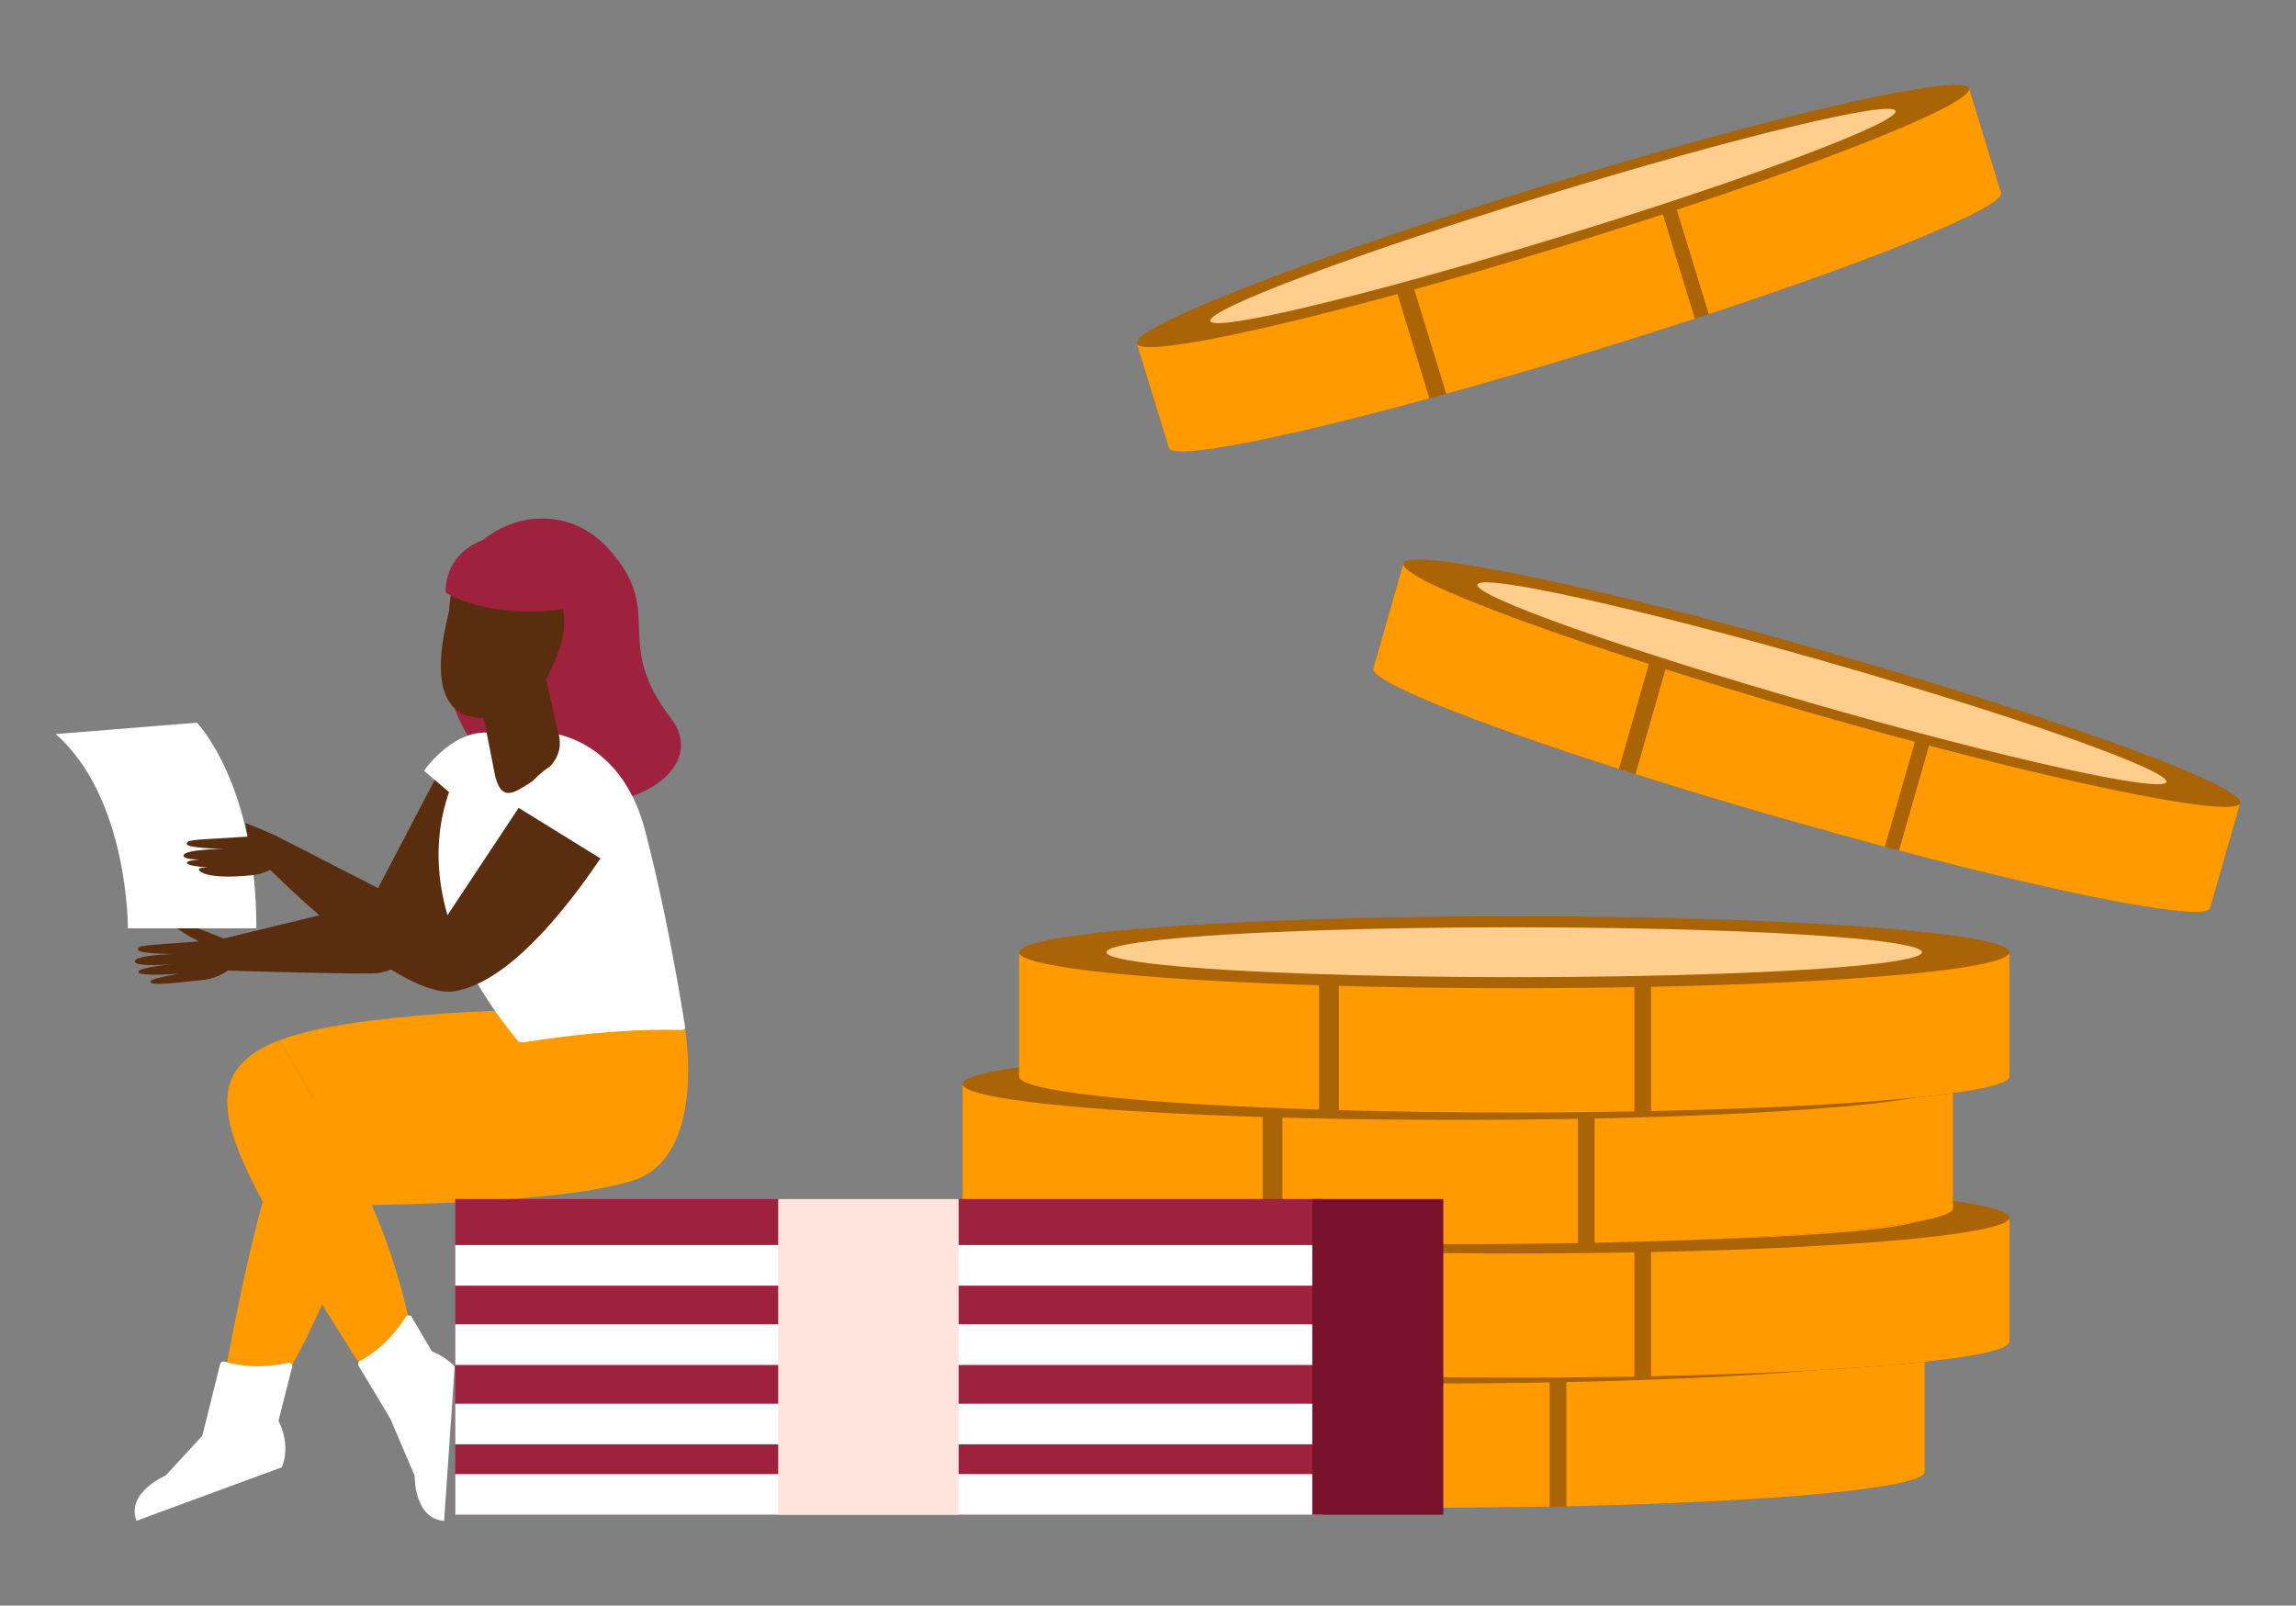 <svg id="Calque_1" data-name="Calque 1" xmlns="http://www.w3.org/2000/svg" viewBox="0 0 1456.15 1018.5"><rect x="0" y="0" width="1456.15" height="1018.5" fill="#808080" stroke="none"/><defs><style>.cls-1{fill:#ff9a00;}.cls-2{fill:#9e223e;}.cls-3{fill:#5b2d0f;}.cls-4{fill:#fff;}.cls-5{fill:#aa6305;}.cls-6{fill:#ffce8d;}.cls-7{fill:#ffe4dd;}.cls-8{fill:#77122a;}</style></defs><path class="cls-1" d="M236.64,647.21C321.22,637,384,641.72,384,641.72s6.26,79.82-39.7,91.68S211.69,718,211.69,718l-34.48-58.12C191.72,654.34,211.33,650.28,236.64,647.21Z"/><path class="cls-2" d="M285.39,381.1c5.6-47.35,63.18-69.57,97.3-36.26q1.56,1.53,3.11,3.22c37,40.38,1.7,57.81,39.65,107.44s-102.9,97.38-139.39-12.33A254.73,254.73,0,0,1,285.39,381.1Z"/><path class="cls-3" d="M145.08,596.77s-10.67-4.71-20.66-8.28-11.62-5-13.78-4-.78,4.19,15.35,12.64c-34.82,2.76-38.6,2.34-38.56,5.22s23.73,2.78,23.73,2.78-25.81.55-25.69,4.71,26.23,1.51,26.23,1.51-24.12,2.11-24,5.21,26,1.07,26,1.07-18.71,3-18.38,5.06,6.46,2,33.5-1.08c12.34-1.49,18.41-8.45,18.41-8.45Z"/><path class="cls-3" d="M284.87,477.2l-50,95.55L133.3,597.41,123.64,615s75.18,2.54,111.27,2.54c39,0,68.31-68.69,95.49-100a30.36,30.36,0,0,0-3.25-42.93h0A30.41,30.41,0,0,0,284.87,477.2Z"/><path class="cls-4" d="M320.15,532.67l-51.21-43.76s26.19-38.51,57.32-18.44S331.67,521.14,320.15,532.67Z"/><path class="cls-4" d="M346.87,464.67s46.51,1.76,62.31,62.31,25.45,125.5,25.45,125.5-40,26.62-105.82,8.19c-97.82-118.12-23.9-193.29-23.9-193.29Z"/><path class="cls-1" d="M177.21,659.88,211.69,718s41.87,63,52.5,148.26l-16.83,28.47s-76.22-114-96.19-165C137.17,694,143.23,672.86,177.21,659.88Z"/><path class="cls-4" d="M35.33,465.63l89.52-7.22s37.75,38.42,37.75,130.45H81.11S81.69,506.38,35.33,465.63Z"/><path class="cls-1" d="M434.63,653.48s13.16,79-31.6,94.78-175.51,16.18-175.51,16.18-21.24,78.89-71.67,148.5l-21.36,5.85S155.77,784.45,176,733.55s38.4-48.48,121.77-66S434.63,653.48,434.63,653.48Z"/><path class="cls-4" d="M105,936l30.55-33.06,33.19-13c19.29,21.59,10,40.78,10,40.78L86.53,964.68C79.86,946.56,105,936,105,936Z"/><path class="cls-4" d="M263,936.13l-17.67-41.4,15.31-39.21c15.47-2,27.72,11.2,27.72,11.2l-6.69,98C262.44,963.36,263,936.13,263,936.13Z"/><path class="cls-3" d="M339.56,496.41l-58.41,88.14L175.94,530.62l-6.87,18.81S252.3,634.28,288,628.78c38.52-5.94,80.64-64.39,102.74-99.46A30.38,30.38,0,0,0,381,487.38h0A30.41,30.41,0,0,0,339.56,496.41Z"/><path class="cls-3" d="M346.54,431.34l6.75,30.73c6,16.83-3.7,27-24,38.65-8.1,4.65-11.38,1.38-13.47-3.19a30.23,30.23,0,0,1-2.08-6.78L305,446.19Z"/><path class="cls-3" d="M310.47,348.73s-23.43-2-25.41,38.09c-11.45,43.6-5.55,69.55,23,68.66s38.89-21.83,47.22-45.24S352.14,348.73,310.47,348.73Z"/><path class="cls-2" d="M360.59,385.77s-44.3,8.82-78-9.89c0-24.86,21.66-39.56,53.2-36.62C366.55,360.64,360.59,385.77,360.59,385.77Z"/><path class="cls-3" d="M116.37,542.77c-.06-4.16,25.76-4.31,25.76-4.31s-23.68-.27-23.68-3.15,3.78-2.4,38.63-4.62l-1.44-8.64c9.94,3.73,20.53,8.6,20.53,8.6l2,16.39s-6.18,6.86-18.54,8.16c-27.08,2.62-33.22-1.74-33.51-3.83s18.45-.37,18.45-.37-25.91-.6-26-3.7c-.08-2.69,18.09-2.13,22.89-2.52C136.34,545.15,116.42,546.41,116.37,542.77Z"/><path class="cls-4" d="M384.32,546.69,327,511.25s20-42.06,53.84-27S394,533.55,384.32,546.69Z"/><path class="cls-4" d="M275.41,859.69l-14-23.64a2.29,2.29,0,0,0-4.17-.6c-4.26,6.86-13.65,19.55-28.89,27.81a2.28,2.28,0,0,0-.9,3.18l27.09,45Z"/><path class="cls-4" d="M175.21,906.76l9.9-38.93a2.29,2.29,0,0,0-2.53-3.37c-7.86,1.84-23.47,4.17-40.09-.76a2.28,2.28,0,0,0-2.89,1.61l-12.67,51Z"/><path class="cls-5" d="M1220.69,855.59v78c0,12.6-140.62,22.82-314.07,22.82s-314.07-10.22-314.07-22.82v-78Z"/><path class="cls-1" d="M993.4,955.5V855.59h227.29v78C1220.69,944,1124.65,952.76,993.4,955.5Z"/><path class="cls-1" d="M982.82,955.7c-24.4.45-49.92.68-76.2.68-39.16,0-76.65-.52-111.22-1.47V855.59H982.82Z"/><path class="cls-1" d="M782.81,954.54c-111.89-3.49-190.26-11.57-190.26-21v-78H782.81Z"/><ellipse class="cls-5" cx="906.62" cy="854.76" rx="314.07" ry="22.82"/><path class="cls-1" d="M648,854.76c0,8.74,115.79,15.83,258.63,15.83s258.63-7.09,258.63-15.83-115.8-15.82-258.63-15.82S648,846,648,854.76Z"/><path class="cls-5" d="M1274.42,773.08v78c0,12.61-140.61,22.82-314.07,22.82s-314.07-10.21-314.07-22.82v-78Z"/><path class="cls-1" d="M1047.13,873V773.08h227.29v78C1274.42,861.47,1178.38,870.26,1047.13,873Z"/><path class="cls-1" d="M1036.56,873.2c-24.4.44-49.93.67-76.21.67-39.16,0-76.65-.52-111.22-1.47V773.08h187.43Z"/><path class="cls-1" d="M836.55,872c-111.9-3.49-190.27-11.57-190.27-21v-78H836.55Z"/><ellipse class="cls-5" cx="960.35" cy="772.26" rx="314.07" ry="22.82"/><ellipse class="cls-1" cx="960.35" cy="772.26" rx="258.63" ry="15.82"/><path class="cls-5" d="M1238.62,688.39v78c0,12.61-140.61,22.83-314.07,22.83S610.48,779,610.48,766.35v-78Z"/><path class="cls-1" d="M1011.33,788.29v-99.9h227.29v78C1238.62,776.77,1142.58,785.56,1011.33,788.29Z"/><path class="cls-1" d="M1000.75,788.5c-24.39.44-49.92.68-76.2.68-39.16,0-76.65-.52-111.22-1.48V688.39h187.42Z"/><path class="cls-1" d="M800.75,787.34c-111.9-3.5-190.27-11.58-190.27-21v-78H800.75Z"/><ellipse class="cls-5" cx="924.55" cy="687.56" rx="314.07" ry="22.82"/><ellipse class="cls-1" cx="924.55" cy="687.56" rx="258.63" ry="15.82"/><path class="cls-5" d="M1274.42,604.85v78c0,12.6-140.61,22.82-314.07,22.82s-314.07-10.22-314.07-22.82v-78Z"/><path class="cls-1" d="M1047.13,704.76V604.85h227.29v78C1274.42,693.23,1178.38,702,1047.13,704.76Z"/><path class="cls-1" d="M1036.56,705c-24.4.44-49.93.68-76.21.68-39.16,0-76.65-.52-111.22-1.47V604.85h187.43Z"/><path class="cls-1" d="M836.55,703.8c-111.9-3.49-190.27-11.57-190.27-21v-78H836.55Z"/><ellipse class="cls-5" cx="960.35" cy="604.02" rx="314.07" ry="22.82"/><ellipse class="cls-6" cx="960.35" cy="604.02" rx="258.63" ry="15.82"/><path class="cls-5" d="M1420.56,510.1,1401.69,576c-3,10.65-124.31-14.74-270.85-56.72S868,434.62,871,424l18.87-65.87Z"/><path class="cls-1" d="M1204.37,539.51l24.17-84.4,192,55L1401.69,576C1399.17,584.77,1315.91,569,1204.37,539.51Z"/><path class="cls-1" d="M1195.38,537.12c-20.71-5.53-42.34-11.51-64.54-17.87-33.08-9.47-64.62-19-93.6-28.15l24-83.91,158.33,45.36Z"/><path class="cls-1" d="M1026.7,487.74C933,457.71,868.76,431.92,871,424l18.87-65.87,160.73,46Z"/><path class="cls-5" d="M890.11,357.41c-3.05,10.65,113.26,53.3,259.8,95.28s267.8,67.36,270.85,56.71S1307.49,456.1,1161,414.13,893.16,346.76,890.11,357.41Z"/><path class="cls-6" d="M936.94,370.82c-2.11,7.39,94,41.39,214.66,76s220.21,56.59,222.32,49.21-94-41.39-214.66-75.95S939.06,363.44,936.94,370.82Z"/><path class="cls-5" d="M1249,56.78l20.09,65.5c3.25,10.59-112.26,55.4-258,100.1s-266.5,72.33-269.75,61.74l-20.09-65.5Z"/><path class="cls-1" d="M1083.74,199.28,1058,115.34l191-58.56,20.09,65.5C1271.72,131,1193.3,163.16,1083.74,199.28Z"/><path class="cls-1" d="M1074.9,202.17c-20.38,6.66-41.77,13.43-63.84,20.21-32.9,10.09-64.53,19.31-93.82,27.41l-25.59-83.44,157.46-48.29Z"/><path class="cls-1" d="M906.57,252.73c-94.91,25.89-162.83,39.3-165.26,31.39l-20.09-65.5,159.85-49Z"/><path class="cls-5" d="M721,217.92c3.25,10.59,124-17,269.74-61.74s261.24-89.51,258-100.1-124,17.06-269.75,61.75S717.76,207.33,721,217.92Z"/><path class="cls-6" d="M767.59,203.64C769.84,211,869,187.1,989,150.3s215.46-72.59,213.21-79.93S1100.8,86.91,980.8,123.71,765.33,196.3,767.59,203.64Z"/><rect class="cls-2" x="288.73" y="760.57" width="550.21" height="200.25" transform="translate(1127.67 1721.4) rotate(180)"/><rect class="cls-4" x="288.73" y="789.76" width="550.21" height="25.76" transform="translate(1127.67 1605.28) rotate(180)"/><rect class="cls-4" x="288.73" y="840.08" width="550.21" height="25.76" transform="translate(1127.67 1705.92) rotate(180)"/><rect class="cls-4" x="288.73" y="890.4" width="550.21" height="25.76" transform="translate(1127.67 1806.56) rotate(180)"/><rect class="cls-4" x="288.73" y="935.07" width="550.21" height="25.76" transform="translate(1127.67 1895.89) rotate(180)"/><rect class="cls-7" x="493.55" y="760.57" width="114.43" height="200.25" transform="translate(1101.53 1721.4) rotate(180)"/><rect class="cls-8" x="832.26" y="760.57" width="83.09" height="200.25" transform="translate(1747.62 1721.4) rotate(180)"/></svg>